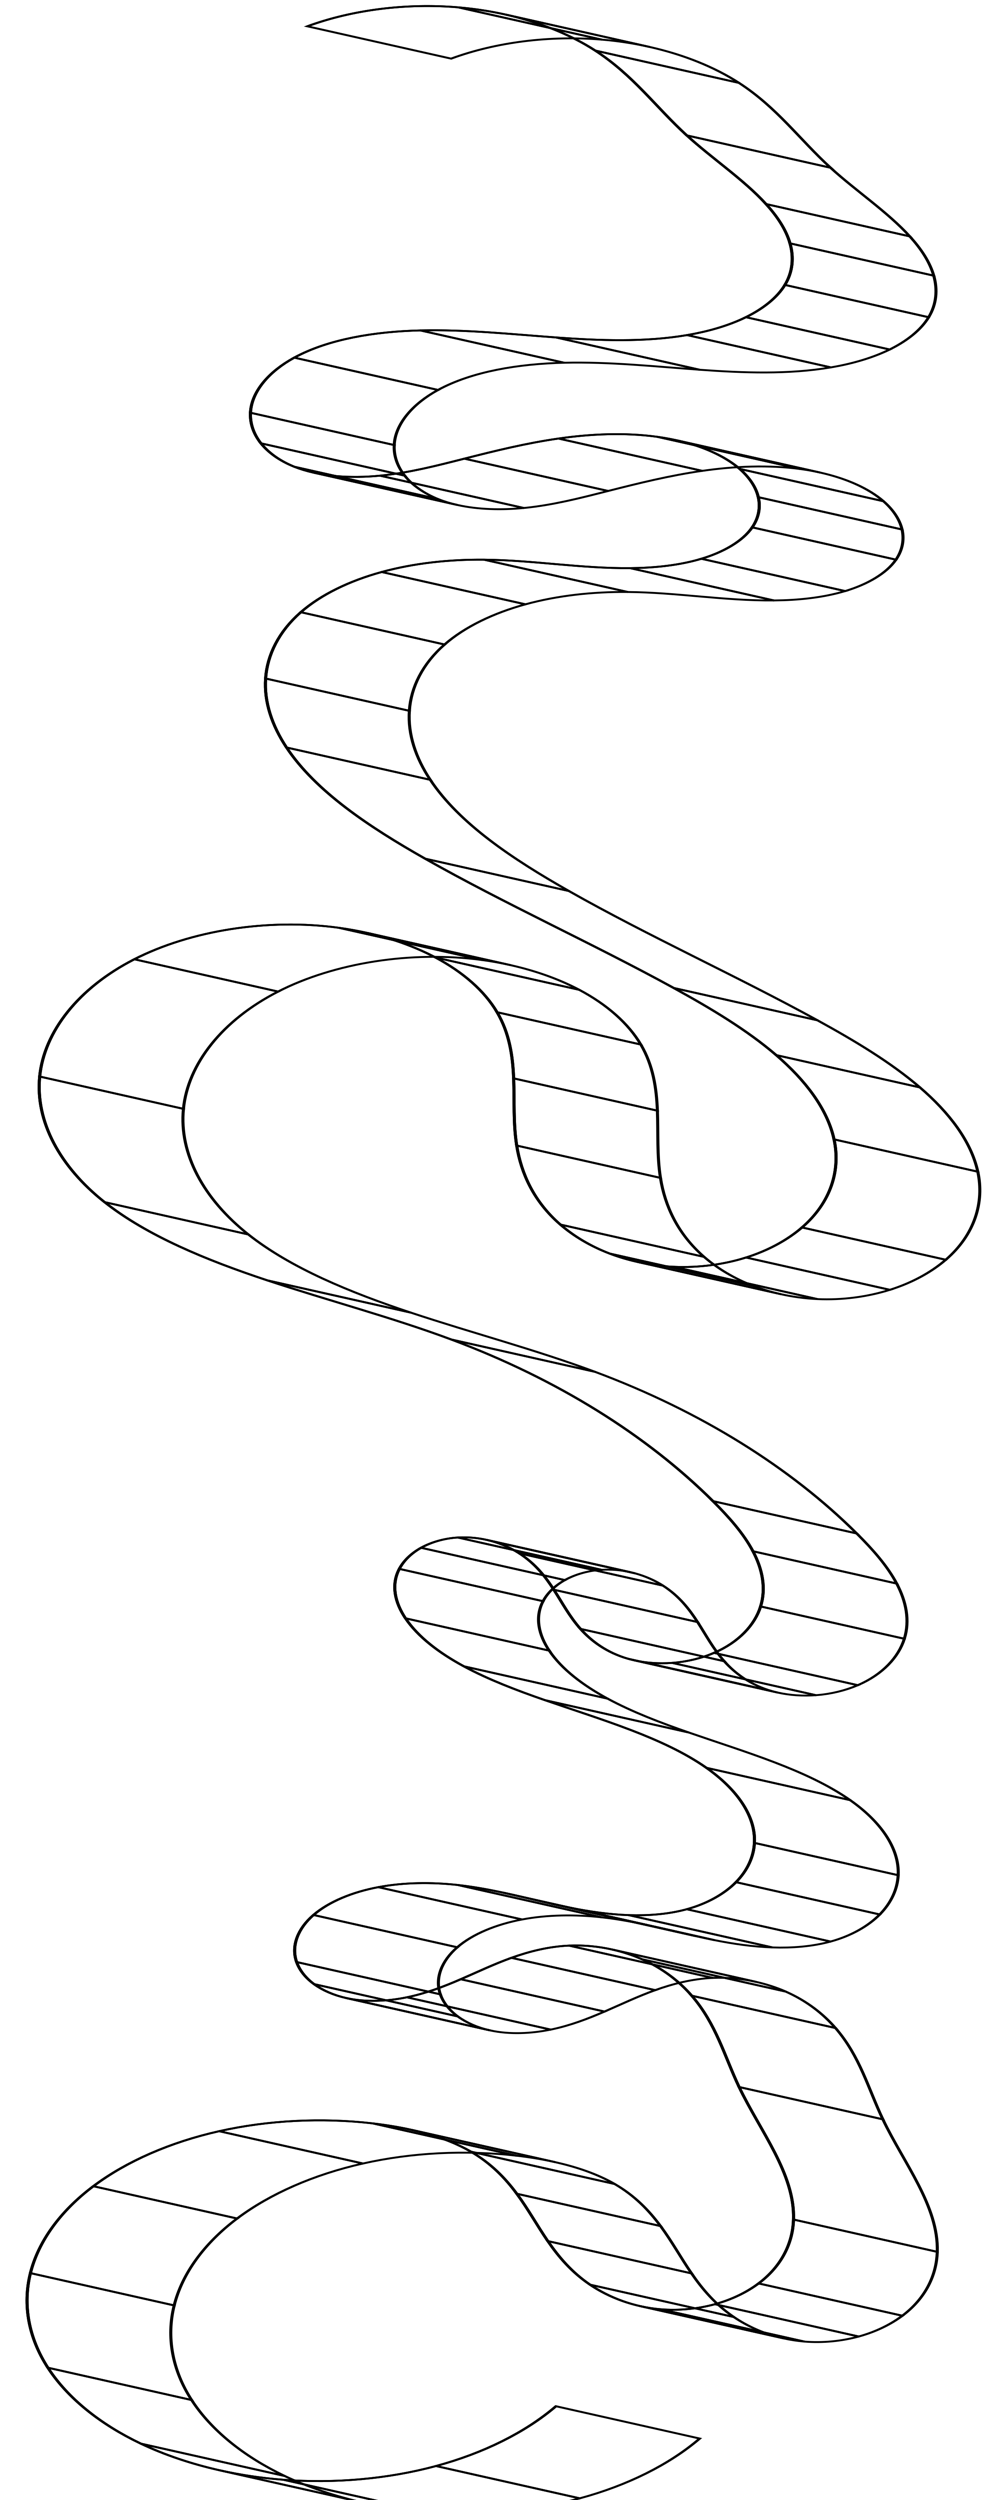 <?xml version="1.0" encoding="UTF-8" standalone="no"?>
<!-- Created with Inkscape (http://www.inkscape.org/) -->

<svg
   xmlns:dc="http://purl.org/dc/elements/1.1/"
   xmlns:cc="http://creativecommons.org/ns#"
   xmlns:rdf="http://www.w3.org/1999/02/22-rdf-syntax-ns#"
   xmlns:svg="http://www.w3.org/2000/svg"
   xmlns="http://www.w3.org/2000/svg"
   xmlns:sodipodi="http://sodipodi.sourceforge.net/DTD/sodipodi-0.dtd"
   xmlns:inkscape="http://www.inkscape.org/namespaces/inkscape"
   id="svg8"
   version="1.1"
   viewBox="0 0 529.167 1322.917"
   height="5000"
   width="2000"
   inkscape:version="0.92.4 (5da689c313, 2019-01-14)"
   sodipodi:docname="scrolls.svg">
  <defs
     id="defs2">
    <inkscape:path-effect
       effect="spiro"
       id="path-effect1706"
       is_visible="true" />
    <inkscape:path-effect
       effect="spiro"
       id="path-effect817"
       is_visible="true" />
  </defs>
  <sodipodi:namedview
     id="base"
     pagecolor="#ffffff"
     bordercolor="#666666"
     borderopacity="1.0"
     inkscape:pageopacity="0.0"
     inkscape:pageshadow="2"
     inkscape:zoom="0.12374369"
     inkscape:cx="606.73005"
     inkscape:cy="2789.7167"
     inkscape:document-units="mm"
     inkscape:current-layer="g2297"
     showgrid="false"
     inkscape:window-width="1920"
     inkscape:window-height="1016"
     inkscape:window-x="0"
     inkscape:window-y="27"
     inkscape:window-maximized="1"
     units="px"
     fit-margin-top="5"
     fit-margin-left="5"
     fit-margin-right="5"
     fit-margin-bottom="5" />
  <g
     inkscape:label="Layer 1"
     inkscape:groupmode="layer"
     id="layer1"
     transform="translate(56.733,1010.509)">
    <g
       id="g2297"
       style="stroke:#646464;stroke-width:1;stroke-miterlimit:4;stroke-dasharray:none;stroke-opacity:1"
       transform="matrix(1.619,0,0,1,42.79,0)">
      <g
         id="g1164"
         transform="translate(2.641,8.553)">
        <g
           id="g1161"
           style="fill:none;stroke:#000000;stroke-width:1;stroke-linecap:butt;stroke-linejoin:miter;stroke-miterlimit:4;stroke-dasharray:none;stroke-opacity:1">
          <path
             id="path935"
             d="m 36.349,-1005.137 c 14.675,-8.752 32.354,-12.356 49.284,-10.047 l 46.985,17.101 c -16.93,-2.309 -34.609,1.295 -49.284,10.047 z"
             inkscape:connector-curvature="0" />
          <path
             id="path937"
             d="m 85.633,-1015.184 c 5.319,0.725 10.553,2.033 15.597,3.869 l 46.985,17.101 c -5.043,-1.836 -10.278,-3.143 -15.597,-3.869 z"
             inkscape:connector-curvature="0" />
          <path
             id="path939"
             d="m 101.23,-1011.315 c 11.009,4.007 21.108,10.53 29.198,19.008 l 46.985,17.101 c -8.09,-8.478 -18.189,-15.001 -29.198,-19.008 z"
             inkscape:connector-curvature="0" />
          <path
             id="path941"
             d="m 130.428,-992.308 c 12.443,13.039 19.828,29.977 29.934,44.901 l 46.985,17.101 c -10.106,-14.924 -17.491,-31.862 -29.934,-44.901 z"
             inkscape:connector-curvature="0" />
          <path
             id="path943"
             d="m 160.362,-947.406 c 8.344,12.322 18.607,23.353 25.901,36.325 l 46.985,17.101 c -7.294,-12.972 -17.557,-24.003 -25.901,-36.325 z"
             inkscape:connector-curvature="0" />
          <path
             id="path945"
             d="m 186.263,-911.081 c 3.647,6.486 6.533,13.464 7.83,20.791 l 46.985,17.101 c -1.297,-7.327 -4.183,-14.305 -7.83,-20.791 z"
             inkscape:connector-curvature="0" />
          <path
             id="path947"
             d="m 194.093,-890.29 c 1.297,7.327 0.954,15.028 -1.659,21.995 l 46.985,17.101 c 2.613,-6.967 2.956,-14.668 1.659,-21.995 z"
             inkscape:connector-curvature="0" />
          <path
             id="path949"
             d="m 192.434,-868.295 c -2.525,6.734 -7.115,12.611 -12.75,17.08 l 46.985,17.101 c 5.636,-4.469 10.225,-10.345 12.75,-17.08 z"
             inkscape:connector-curvature="0" />
          <path
             id="path951"
             d="m 179.684,-851.215 c -5.636,4.469 -12.29,7.564 -19.225,9.471 l 46.985,17.101 c 6.935,-1.907 13.59,-5.002 19.225,-9.471 z"
             inkscape:connector-curvature="0" />
          <path
             id="path953"
             d="m 160.459,-841.744 c -13.87,3.814 -28.574,2.925 -42.86,1.245 l 46.985,17.101 c 14.286,1.68 28.99,2.569 42.86,-1.245 z"
             inkscape:connector-curvature="0" />
          <path
             id="path955"
             d="m 117.599,-840.499 c -14.741,-1.733 -29.487,-4.28 -44.318,-3.713 l 46.985,17.101 c 14.831,-0.567 29.577,1.98 44.318,3.713 z"
             inkscape:connector-curvature="0" />
          <path
             id="path957"
             d="m 73.28,-844.211 c -14.831,0.567 -30.082,4.58 -41.208,14.403 l 46.985,17.101 c 11.126,-9.824 26.377,-13.836 41.208,-14.403 z"
             inkscape:connector-curvature="0" />
          <path
             id="path959"
             d="m 32.072,-829.808 c -8.347,7.37 -13.982,18.027 -14.321,29.157 l 46.985,17.101 c 0.339,-11.13 5.973,-21.787 14.321,-29.157 z"
             inkscape:connector-curvature="0" />
          <path
             id="path961"
             d="m 17.751,-800.651 c -0.17,5.565 0.971,11.182 3.424,16.181 l 46.985,17.101 c -2.453,-4.998 -3.593,-10.616 -3.424,-16.181 z"
             inkscape:connector-curvature="0" />
          <path
             id="path963"
             d="m 21.175,-784.47 c 2.453,4.998 6.227,9.361 10.897,12.392 l 46.985,17.101 c -4.67,-3.031 -8.444,-7.394 -10.897,-12.392 z"
             inkscape:connector-curvature="0" />
          <path
             id="path965"
             d="m 32.072,-772.078 c 1.982,1.286 4.094,2.316 6.294,3.117 l 46.985,17.101 c -2.2,-0.801 -4.312,-1.831 -6.294,-3.117 z"
             inkscape:connector-curvature="0" />
          <path
             id="path967"
             d="m 38.366,-768.96 c 6.824,2.484 14.493,2.758 21.73,1.61 l 46.985,17.101 c -7.238,1.149 -14.906,0.874 -21.73,-1.61 z"
             inkscape:connector-curvature="0" />
          <path
             id="path969"
             d="m 60.096,-767.351 c 9.571,-1.519 18.607,-5.315 27.568,-9.003 l 46.985,17.101 c -8.961,3.688 -17.997,7.484 -27.568,9.003 z"
             inkscape:connector-curvature="0" />
          <path
             id="path971"
             d="m 87.664,-776.354 c 10.044,-4.134 20.176,-8.188 30.755,-10.647 l 46.985,17.101 c -10.579,2.459 -20.711,6.513 -30.755,10.647 z"
             inkscape:connector-curvature="0" />
          <path
             id="path973"
             d="m 118.419,-787.001 c 10.579,-2.459 21.696,-3.281 32.297,-0.914 l 46.985,17.101 c -10.6,-2.366 -21.718,-1.545 -32.297,0.914 z"
             inkscape:connector-curvature="0" />
          <path
             id="path975"
             d="m 150.716,-787.916 c 2.145,0.479 4.268,1.097 6.343,1.852 l 46.985,17.101 c -2.074,-0.755 -4.197,-1.373 -6.343,-1.852 z"
             inkscape:connector-curvature="0" />
          <path
             id="path977"
             d="m 157.058,-786.064 c 8.175,2.975 15.589,8.074 20.602,15.14 l 46.985,17.101 c -5.013,-7.065 -12.427,-12.164 -20.602,-15.14 z"
             inkscape:connector-curvature="0" />
          <path
             id="path979"
             d="m 177.66,-770.924 c 3.142,4.429 5.302,9.577 6.075,14.952 l 46.985,17.101 c -0.773,-5.375 -2.933,-10.523 -6.075,-14.952 z"
             inkscape:connector-curvature="0" />
          <path
             id="path981"
             d="m 183.735,-755.972 c 0.773,5.375 0.138,10.971 -1.992,15.966 l 46.985,17.101 c 2.13,-4.995 2.765,-10.591 1.992,-15.966 z"
             inkscape:connector-curvature="0" />
          <path
             id="path983"
             d="m 181.743,-740.005 c -3.138,7.362 -9.404,13.133 -16.606,16.622 l 46.985,17.101 c 7.202,-3.489 13.468,-9.261 16.606,-16.622 z"
             inkscape:connector-curvature="0" />
          <path
             id="path985"
             d="m 165.137,-723.383 c -7.202,3.489 -15.294,4.836 -23.295,4.958 l 46.985,17.101 c 8.002,-0.121 16.093,-1.468 23.295,-4.958 z"
             inkscape:connector-curvature="0" />
          <path
             id="path987"
             d="m 141.842,-718.425 c -16.003,0.243 -31.759,-4.237 -47.763,-4.475 l 46.985,17.101 c 16.004,0.238 31.759,4.717 47.763,4.475 z"
             inkscape:connector-curvature="0" />
          <path
             id="path989"
             d="m 94.079,-722.9 c -11.445,-0.17 -22.979,1.879 -33.441,6.523 l 46.985,17.101 c 10.462,-4.643 21.996,-6.693 33.441,-6.523 z"
             inkscape:connector-curvature="0" />
          <path
             id="path991"
             d="m 60.638,-716.377 c -10.462,4.643 -19.82,11.927 -26.427,21.273 l 46.985,17.101 c 6.607,-9.347 15.965,-16.63 26.427,-21.273 z"
             inkscape:connector-curvature="0" />
          <path
             id="path993"
             d="m 34.211,-695.104 c -7.203,10.189 -10.982,22.617 -11.512,35.084 l 46.985,17.101 c 0.529,-12.467 4.309,-24.894 11.512,-35.084 z"
             inkscape:connector-curvature="0" />
          <path
             id="path995"
             d="m 22.699,-660.02 c -0.529,12.467 2.105,24.964 6.84,36.509 l 46.985,17.101 c -4.735,-11.545 -7.369,-24.042 -6.84,-36.509 z"
             inkscape:connector-curvature="0" />
          <path
             id="path997"
             d="m 29.539,-623.511 c 9.469,23.09 26.906,41.965 45.297,58.835 l 46.985,17.101 c -18.391,-16.869 -35.827,-35.745 -45.297,-58.835 z"
             inkscape:connector-curvature="0" />
          <path
             id="path999"
             d="m 74.835,-564.676 c 26.096,23.937 54.776,44.902 81.25,68.421 l 46.985,17.101 c -26.474,-23.519 -55.154,-44.484 -81.25,-68.421 z"
             inkscape:connector-curvature="0" />
          <path
             id="path1001"
             d="m 156.085,-496.255 c 12.192,10.831 23.978,22.278 33.494,35.522 l 46.985,17.101 c -9.516,-13.244 -21.302,-24.691 -33.494,-35.522 z"
             inkscape:connector-curvature="0" />
          <path
             id="path1003"
             d="m 189.58,-460.733 c 9.516,13.244 16.726,28.432 18.912,44.593 l 46.985,17.101 c -2.186,-16.161 -9.396,-31.349 -18.912,-44.593 z"
             inkscape:connector-curvature="0" />
          <path
             id="path1005"
             d="m 208.492,-416.14 c 2.186,16.161 -0.975,33.345 -10.469,46.606 l 46.985,17.101 c 9.493,-13.261 12.655,-30.444 10.469,-46.606 z"
             inkscape:connector-curvature="0" />
          <path
             id="path1007"
             d="m 198.023,-369.534 c -4.747,6.63 -11.015,12.201 -18.28,15.904 l 46.985,17.101 c 7.265,-3.703 13.533,-9.274 18.28,-15.904 z"
             inkscape:connector-curvature="0" />
          <path
             id="path1009"
             d="m 179.743,-353.63 c -7.265,3.703 -15.525,5.506 -23.658,4.907 l 46.985,17.101 c 8.132,0.599 16.393,-1.204 23.658,-4.907 z"
             inkscape:connector-curvature="0" />
          <path
             id="path1011"
             d="m 156.085,-348.723 c -4.067,-0.3 -8.076,-1.195 -11.909,-2.59 l 46.985,17.101 c 3.833,1.395 7.842,2.29 11.909,2.59 z"
             inkscape:connector-curvature="0" />
          <path
             id="path1013"
             d="m 144.176,-351.312 c -3.167,-1.153 -6.213,-2.646 -9.073,-4.428 l 46.985,17.101 c 2.86,1.781 5.906,3.275 9.073,4.428 z"
             inkscape:connector-curvature="0" />
          <path
             id="path1015"
             d="m 135.103,-355.74 c -6.321,-3.937 -11.74,-9.256 -16.063,-15.32 l 46.985,17.101 c 4.323,6.064 9.742,11.382 16.063,15.32 z"
             inkscape:connector-curvature="0" />
          <path
             id="path1017"
             d="m 119.04,-371.06 c -8.647,-12.128 -12.809,-26.985 -14.27,-41.808 l 46.985,17.101 c 1.461,14.823 5.623,29.68 14.27,41.808 z"
             inkscape:connector-curvature="0" />
          <path
             id="path1019"
             d="m 104.77,-412.867 c -1.163,-11.803 -0.711,-23.698 -1.001,-35.555 l 46.985,17.101 c 0.29,11.857 -0.162,23.751 1.001,35.555 z"
             inkscape:connector-curvature="0" />
          <path
             id="path1021"
             d="m 103.769,-448.422 c -0.29,-11.857 -1.359,-23.859 -5.414,-35.005 l 46.985,17.101 c 4.055,11.145 5.124,23.148 5.414,35.005 z"
             inkscape:connector-curvature="0" />
          <path
             id="path1023"
             d="m 98.355,-483.427 c -4.064,-11.169 -11.106,-21.222 -20.129,-28.957 l 46.985,17.101 c 9.023,7.736 16.066,17.788 20.129,28.957 z"
             inkscape:connector-curvature="0" />
          <path
             id="path1025"
             d="m 78.226,-512.384 c -6.598,-5.656 -14.24,-10.071 -22.408,-13.043 l 46.985,17.101 c 8.168,2.973 15.81,7.387 22.408,13.043 z"
             inkscape:connector-curvature="0" />
          <path
             id="path1027"
             d="m 55.818,-525.427 c -3.003,-1.093 -6.076,-1.991 -9.195,-2.684 l 46.985,17.101 c 3.119,0.693 6.193,1.591 9.195,2.684 z"
             inkscape:connector-curvature="0" />
          <path
             id="path1029"
             d="m 46.623,-528.111 c -23.204,-5.158 -48.521,1.499 -66.829,16.661 l 46.985,17.101 C 45.086,-509.512 70.403,-516.168 93.607,-511.01 Z"
             inkscape:connector-curvature="0" />
          <path
             id="path1031"
             d="m -20.206,-511.45 c -18.307,15.162 -29.477,38.333 -30.935,62.059 l 46.985,17.101 c 1.459,-23.726 12.628,-46.897 30.935,-62.059 z"
             inkscape:connector-curvature="0" />
          <path
             id="path1033"
             d="m -51.141,-449.392 c -1.459,23.726 6.566,47.732 21.207,66.459 l 46.985,17.101 C 2.409,-384.559 -5.615,-408.565 -4.157,-432.291 Z"
             inkscape:connector-curvature="0" />
          <path
             id="path1035"
             d="m -29.934,-382.933 c 13.931,17.818 33.229,30.669 53.148,41.382 l 46.985,17.101 c -19.919,-10.713 -39.217,-23.564 -53.148,-41.382 z"
             inkscape:connector-curvature="0" />
          <path
             id="path1037"
             d="m 23.214,-341.551 c 19.919,10.713 40.816,19.618 60.174,31.315 l 46.985,17.101 c -19.358,-11.697 -40.255,-20.602 -60.174,-31.315 z"
             inkscape:connector-curvature="0" />
          <path
             id="path1039"
             d="m 83.388,-310.236 c 34.829,21.046 64.065,50.951 85.526,85.526 l 46.985,17.101 c -21.461,-34.575 -50.697,-64.48 -85.526,-85.526 z"
             inkscape:connector-curvature="0" />
          <path
             id="path1041"
             d="m 168.914,-224.71 c 5.21,8.393 10.003,17.127 13.075,26.516 l 46.985,17.101 c -3.071,-9.389 -7.865,-18.123 -13.075,-26.516 z"
             inkscape:connector-curvature="0" />
          <path
             id="path1043"
             d="m 181.989,-198.193 c 3.071,9.389 4.365,19.513 2.497,29.213 l 46.985,17.101 c 1.869,-9.701 0.575,-19.824 -2.497,-29.213 z"
             inkscape:connector-curvature="0" />
          <path
             id="path1045"
             d="m 184.486,-168.98 c -1.869,9.701 -7.106,18.935 -15.22,24.57 l 46.985,17.101 c 8.115,-5.634 13.351,-14.869 15.22,-24.57 z"
             inkscape:connector-curvature="0" />
          <path
             id="path1047"
             d="m 169.266,-144.41 c -4.057,2.817 -8.78,4.702 -13.684,5.293 l 46.985,17.101 c 4.904,-0.591 9.627,-2.476 13.684,-5.293 z"
             inkscape:connector-curvature="0" />
          <path
             id="path1049"
             d="m 155.581,-139.117 c -4.201,0.507 -8.528,0.051 -12.5,-1.395 l 46.985,17.101 c 3.972,1.446 8.299,1.901 12.5,1.395 z"
             inkscape:connector-curvature="0" />
          <path
             id="path1051"
             d="m 143.081,-140.512 c -0.665,-0.242 -1.32,-0.512 -1.963,-0.809 l 46.985,17.101 c 0.643,0.298 1.298,0.567 1.963,0.809 z"
             inkscape:connector-curvature="0" />
          <path
             id="path1053"
             d="m 141.118,-141.322 c -6.805,-3.151 -11.893,-9.203 -15.501,-15.778 l 46.985,17.101 c 3.608,6.575 8.696,12.627 15.501,15.778 z"
             inkscape:connector-curvature="0" />
          <path
             id="path1055"
             d="m 125.617,-157.1 c -3.608,-6.575 -5.933,-13.758 -8.708,-20.726 l 46.985,17.101 c 2.775,6.967 5.1,14.151 8.708,20.726 z"
             inkscape:connector-curvature="0" />
          <path
             id="path1057"
             d="m 116.91,-177.825 c -2.775,-6.967 -6.105,-13.884 -11.317,-19.276 l 46.985,17.101 c 5.212,5.393 8.542,12.309 11.317,19.276 z"
             inkscape:connector-curvature="0" />
          <path
             id="path1059"
             d="m 105.593,-197.102 c -2.606,-2.696 -5.67,-4.979 -9.1,-6.494 l 46.985,17.101 c 3.43,1.514 6.494,3.797 9.1,6.494 z"
             inkscape:connector-curvature="0" />
          <path
             id="path1061"
             d="m 96.493,-203.595 c -0.488,-0.216 -0.984,-0.415 -1.486,-0.598 l 46.985,17.101 c 0.502,0.183 0.998,0.382 1.486,0.598 z"
             inkscape:connector-curvature="0" />
          <path
             id="path1063"
             d="m 95.007,-204.193 c -3.026,-1.101 -6.28,-1.592 -9.481,-1.273 l 46.985,17.101 c 3.2,-0.318 6.455,0.172 9.481,1.273 z"
             inkscape:connector-curvature="0" />
          <path
             id="path1065"
             d="m 85.526,-205.466 c -4.444,0.442 -8.682,2.449 -12.001,5.437 l 46.985,17.101 c 3.319,-2.988 7.557,-4.995 12.001,-5.437 z"
             inkscape:connector-curvature="0" />
          <path
             id="path1067"
             d="m 73.525,-200.029 c -3.319,2.988 -5.733,6.925 -7.12,11.17 l 46.985,17.101 c 1.386,-4.245 3.8,-8.182 7.12,-11.17 z"
             inkscape:connector-curvature="0" />
          <path
             id="path1069"
             d="m 66.406,-188.859 c -2.773,8.491 -1.418,17.91 2.015,26.156 l 46.985,17.101 c -3.433,-8.246 -4.788,-17.665 -2.015,-26.156 z"
             inkscape:connector-curvature="0" />
          <path
             id="path1071"
             d="m 68.421,-162.703 c 4.106,9.864 11.04,18.369 19.082,25.404 l 46.985,17.101 c -8.042,-7.035 -14.976,-15.54 -19.082,-25.404 z"
             inkscape:connector-curvature="0" />
          <path
             id="path1073"
             d="m 87.503,-137.299 c 8.042,7.035 17.193,12.682 26.51,17.912 l 46.985,17.101 c -9.317,-5.229 -18.469,-10.877 -26.51,-17.912 z"
             inkscape:connector-curvature="0" />
          <path
             id="path1075"
             d="m 114.014,-119.387 c 18.634,10.459 38.628,19.771 52.763,35.796 l 46.985,17.101 c -14.135,-16.026 -34.128,-25.338 -52.763,-35.796 z"
             inkscape:connector-curvature="0" />
          <path
             id="path1077"
             d="m 166.776,-83.591 c 9.647,10.937 16.162,25.152 15.693,39.728 l 46.985,17.101 c 0.469,-14.576 -6.046,-28.791 -15.693,-39.728 z"
             inkscape:connector-curvature="0" />
          <path
             id="path1079"
             d="m 182.469,-43.863 c -0.235,7.288 -2.227,14.553 -6.022,20.779 l 46.985,17.101 c 3.795,-6.227 5.787,-13.491 6.022,-20.779 z"
             inkscape:connector-curvature="0" />
          <path
             id="path1081"
             d="m 176.447,-23.084 c -3.795,6.227 -9.417,11.378 -16.085,14.328 l 46.985,17.101 c 6.668,-2.95 12.291,-8.101 16.085,-14.328 z"
             inkscape:connector-curvature="0" />
          <path
             id="path1083"
             d="m 160.362,-8.756 c -5.921,2.619 -12.524,3.472 -18.988,3.114 l 46.985,17.101 c 6.464,0.358 13.068,-0.495 18.988,-3.114 z"
             inkscape:connector-curvature="0" />
          <path
             id="path1085"
             d="M 141.373,-5.642 C 134.909,-6 128.559,-7.532 122.397,-9.517 l 46.985,17.101 c 6.162,1.985 12.513,3.517 18.977,3.875 z"
             inkscape:connector-curvature="0" />
          <path
             id="path1087"
             d="m 122.397,-9.517 c -2.065,-0.665 -4.116,-1.382 -6.159,-2.126 l 46.985,17.101 c 2.043,0.744 4.094,1.461 6.159,2.126 z"
             inkscape:connector-curvature="0" />
          <path
             id="path1089"
             d="m 116.238,-11.643 c -5.291,-1.926 -10.529,-4.029 -15.835,-5.871 l 46.985,17.101 c 5.306,1.842 10.545,3.946 15.835,5.871 z"
             inkscape:connector-curvature="0" />
          <path
             id="path1091"
             d="m 100.402,-17.514 c -4.871,-1.691 -9.798,-3.161 -14.876,-4.071 l 46.985,17.101 c 5.078,0.91 10.005,2.38 14.876,4.071 z"
             inkscape:connector-curvature="0" />
          <path
             id="path1093"
             d="m 85.526,-21.585 c -8.616,-1.544 -17.616,-1.406 -25.99,1.144 l 46.985,17.101 c 8.373,-2.55 17.374,-2.688 25.99,-1.144 z"
             inkscape:connector-curvature="0" />
          <path
             id="path1095"
             d="m 59.536,-20.44 c -8.373,2.55 -16.085,7.605 -21.178,14.724 L 85.343,11.384 C 90.436,4.265 98.148,-0.789 106.521,-3.339 Z"
             inkscape:connector-curvature="0" />
          <path
             id="path1097"
             d="M 38.359,-5.717 C 33.266,1.403 30.968,10.627 32.833,19.179 l 46.985,17.101 c -1.864,-8.552 0.434,-17.776 5.526,-24.896 z"
             inkscape:connector-curvature="0" />
          <path
             id="path1099"
             d="m 32.833,19.179 c 0.932,4.276 2.878,8.339 5.699,11.686 L 85.516,47.966 C 82.695,44.62 80.75,40.556 79.817,36.28 Z"
             inkscape:connector-curvature="0" />
          <path
             id="path1101"
             d="m 38.531,30.865 c 2.772,3.288 6.391,5.871 10.431,7.342 L 95.947,55.308 C 91.907,53.837 88.288,51.254 85.516,47.966 Z"
             inkscape:connector-curvature="0" />
          <path
             id="path1103"
             d="m 48.963,38.207 c 0.072,0.026 0.143,0.052 0.215,0.077 l 46.985,17.101 c -0.072,-0.025 -0.143,-0.051 -0.215,-0.077 z"
             inkscape:connector-curvature="0" />
          <path
             id="path1105"
             d="m 49.178,38.284 c 6.313,2.228 13.362,1.674 19.713,-0.443 L 115.875,54.941 c -6.351,2.117 -13.4,2.671 -19.713,0.443 z"
             inkscape:connector-curvature="0" />
          <path
             id="path1107"
             d="M 68.891,37.84 C 75.241,35.723 80.994,32.133 86.479,28.294 L 133.463,45.395 c -5.485,3.839 -11.237,7.429 -17.588,9.546 z"
             inkscape:connector-curvature="0" />
          <path
             id="path1109"
             d="m 86.479,28.294 c 5.485,-3.839 10.784,-7.967 16.568,-11.337 l 46.985,17.101 c -5.785,3.37 -11.084,7.498 -16.568,11.337 z"
             inkscape:connector-curvature="0" />
          <path
             id="path1111"
             d="m 103.047,16.957 c 5.785,-3.37 12.151,-5.986 18.828,-6.469 l 46.985,17.101 c -6.677,0.483 -13.044,3.1 -18.828,6.469 z"
             inkscape:connector-curvature="0" />
          <path
             id="path1113"
             d="m 121.875,10.488 c 4.796,-0.347 9.607,0.439 14.13,2.086 l 46.985,17.101 c -4.524,-1.647 -9.335,-2.433 -14.13,-2.086 z"
             inkscape:connector-curvature="0" />
          <path
             id="path1115"
             d="m 136.005,12.573 c 3.453,1.257 6.738,3.014 9.721,5.152 l 46.985,17.101 c -2.983,-2.137 -6.268,-3.895 -9.721,-5.152 z"
             inkscape:connector-curvature="0" />
          <path
             id="path1117"
             d="m 145.726,17.725 c 6.891,4.938 12.251,11.799 16.253,19.273 l 46.985,17.101 C 204.962,46.625 199.602,39.764 192.711,34.826 Z"
             inkscape:connector-curvature="0" />
          <path
             id="path1119"
             d="m 161.98,36.998 c 8.005,14.947 10.698,32.06 15.487,48.325 L 224.452,102.424 c -4.79,-16.265 -7.482,-33.378 -15.487,-48.325 z"
             inkscape:connector-curvature="0" />
          <path
             id="path1121"
             d="m 177.467,85.323 c 6.848,23.253 18.259,45.887 17.781,70.122 l 46.985,17.101 C 242.711,148.311 231.299,125.677 224.452,102.424 Z"
             inkscape:connector-curvature="0" />
          <path
             id="path1123"
             d="m 195.248,155.445 c -0.239,12.118 -3.706,24.454 -11.416,33.806 l 46.985,17.101 c 7.71,-9.352 11.177,-21.688 11.416,-33.806 z"
             inkscape:connector-curvature="0" />
          <path
             id="path1125"
             d="m 183.832,189.251 c -3.855,4.676 -8.732,8.541 -14.272,10.997 l 46.985,17.101 c 5.54,-2.456 10.417,-6.322 14.272,-10.997 z"
             inkscape:connector-curvature="0" />
          <path
             id="path1127"
             d="m 169.56,200.248 c -5.54,2.456 -11.745,3.476 -17.751,2.673 l 46.985,17.101 c 6.007,0.802 12.211,-0.217 17.751,-2.673 z"
             inkscape:connector-curvature="0" />
          <path
             id="path1129"
             d="m 151.809,202.922 c -2.293,-0.306 -4.53,-0.873 -6.69,-1.66 l 46.985,17.101 c 2.16,0.786 4.397,1.353 6.69,1.66 z"
             inkscape:connector-curvature="0" />
          <path
             id="path1131"
             d="m 145.119,201.262 c -6.251,-2.275 -11.866,-6.388 -16.37,-11.34 l 46.985,17.101 c 4.504,4.952 10.118,9.065 16.37,11.34 z"
             inkscape:connector-curvature="0" />
          <path
             id="path1133"
             d="m 128.749,189.922 c -6.06,-6.664 -10.292,-14.783 -13.811,-23.075 l 46.985,17.101 c 3.519,8.292 7.751,16.411 13.811,23.075 z"
             inkscape:connector-curvature="0" />
          <path
             id="path1135"
             d="m 114.938,166.847 c -3.519,-8.292 -6.394,-16.852 -10.134,-25.046 l 46.985,17.101 c 3.74,8.194 6.615,16.755 10.134,25.046 z"
             inkscape:connector-curvature="0" />
          <path
             id="path1137"
             d="m 104.804,141.8 c -3.74,-8.194 -8.426,-16.111 -15.001,-22.267 l 46.985,17.101 c 6.575,6.156 11.262,14.073 15.001,22.267 z"
             inkscape:connector-curvature="0" />
          <path
             id="path1139"
             d="m 89.803,119.533 c -5.546,-5.192 -12.245,-8.94 -19.408,-11.547 l 46.985,17.101 c 7.163,2.607 13.862,6.355 19.408,11.547 z"
             inkscape:connector-curvature="0" />
          <path
             id="path1141"
             d="m 70.394,107.986 c -4.112,-1.497 -8.377,-2.617 -12.664,-3.42 l 46.985,17.101 c 4.287,0.802 8.552,1.923 12.664,3.42 z"
             inkscape:connector-curvature="0" />
          <path
             id="path1143"
             d="M 57.73,104.566 C 41.026,101.44 23.489,102.882 7.52,108.695 l 46.985,17.101 c 15.97,-5.813 33.506,-7.255 50.21,-4.129 z"
             inkscape:connector-curvature="0" />
          <path
             id="path1145"
             d="m 7.52,108.695 c -15.97,5.813 -30.33,15.981 -41.116,29.113 l 46.985,17.101 c 10.787,-13.132 25.147,-23.3 41.116,-29.113 z"
             inkscape:connector-curvature="0" />
          <path
             id="path1147"
             d="m -33.597,137.808 c -10.787,13.132 -17.971,29.194 -20.571,45.989 l 46.985,17.101 c 2.6,-16.795 9.784,-32.856 20.571,-45.989 z"
             inkscape:connector-curvature="0" />
          <path
             id="path1149"
             d="m -54.168,183.797 c -2.6,16.795 -0.607,34.277 5.704,50.056 l 46.985,17.101 C -7.79,235.175 -9.782,217.693 -7.183,200.898 Z"
             inkscape:connector-curvature="0" />
          <path
             id="path1151"
             d="m -48.463,233.853 c 6.312,15.779 16.926,29.813 30.391,40.181 l 46.985,17.101 C 15.447,280.767 4.833,266.733 -1.479,250.954 Z"
             inkscape:connector-curvature="0" />
          <path
             id="path1153"
             d="m -18.073,274.034 c 7.756,5.972 16.445,10.719 25.643,14.067 l 46.985,17.101 C 45.357,301.855 36.668,297.108 28.912,291.135 Z"
             inkscape:connector-curvature="0" />
          <path
             id="path1155"
             d="m 7.57,288.101 c 6.771,2.464 13.818,4.17 20.97,5.048 l 46.985,17.101 c -7.152,-0.878 -14.199,-2.584 -20.97,-5.048 z"
             inkscape:connector-curvature="0" />
          <path
             id="path1157"
             d="m 28.54,293.15 c 16.868,2.071 34.279,-0.47 49.852,-7.274 l 46.985,17.101 c -15.573,6.804 -32.984,9.345 -49.852,7.274 z"
             inkscape:connector-curvature="0" />
          <path
             id="path1159"
             d="M 78.392,285.876 C 93.965,279.071 107.658,268.021 117.599,254.237 l 46.985,17.101 c -9.941,13.784 -23.634,24.834 -39.207,31.638 z"
             inkscape:connector-curvature="0" />
        </g>
        <path
           style="fill:none;stroke:#000000;stroke-width:1;stroke-linecap:butt;stroke-linejoin:miter;stroke-miterlimit:4;stroke-dasharray:none;stroke-opacity:1"
           d="m 36.349,-1005.137 c 14.675,-8.752 32.354,-12.356 49.284,-10.047 16.93,2.309 32.998,10.514 44.795,22.876 12.443,13.039 19.828,29.977 29.934,44.901 8.344,12.322 18.607,23.353 25.901,36.325 3.647,6.486 6.533,13.464 7.83,20.791 1.297,7.327 0.954,15.028 -1.659,21.995 -2.525,6.734 -7.115,12.611 -12.75,17.08 -5.636,4.469 -12.29,7.564 -19.225,9.471 -13.87,3.814 -28.574,2.925 -42.86,1.245 -14.741,-1.733 -29.487,-4.28 -44.318,-3.713 -14.831,0.567 -30.082,4.58 -41.208,14.403 -8.347,7.37 -13.982,18.027 -14.321,29.157 -0.17,5.565 0.971,11.182 3.424,16.181 2.453,4.998 6.227,9.361 10.897,12.392 8.128,5.276 18.453,6.246 28.024,4.727 9.571,-1.519 18.607,-5.315 27.568,-9.003 10.044,-4.134 20.176,-8.188 30.755,-10.647 10.579,-2.459 21.696,-3.281 32.297,-0.914 10.6,2.366 20.66,8.134 26.945,16.992 3.142,4.429 5.302,9.577 6.075,14.952 0.773,5.375 0.138,10.971 -1.992,15.966 -3.138,7.362 -9.404,13.133 -16.606,16.622 -7.202,3.489 -15.294,4.836 -23.295,4.958 -16.003,0.243 -31.759,-4.237 -47.763,-4.475 -11.445,-0.17 -22.979,1.879 -33.441,6.523 -10.462,4.643 -19.82,11.927 -26.427,21.273 -7.203,10.189 -10.982,22.617 -11.512,35.084 -0.529,12.467 2.105,24.964 6.84,36.509 9.469,23.09 26.906,41.965 45.297,58.835 26.096,23.937 54.776,44.902 81.25,68.421 12.192,10.831 23.978,22.278 33.494,35.522 9.516,13.244 16.726,28.432 18.912,44.593 2.186,16.161 -0.975,33.345 -10.469,46.606 -4.747,6.63 -11.015,12.201 -18.28,15.904 -7.265,3.703 -15.525,5.506 -23.658,4.907 -7.427,-0.547 -14.661,-3.08 -20.982,-7.017 -6.321,-3.937 -11.74,-9.256 -16.063,-15.32 -8.647,-12.128 -12.809,-26.985 -14.27,-41.808 -1.163,-11.803 -0.711,-23.698 -1.001,-35.555 -0.29,-11.857 -1.359,-23.859 -5.414,-35.005 -4.064,-11.169 -11.106,-21.222 -20.129,-28.957 -9.023,-7.736 -20.001,-13.149 -31.603,-15.728 -23.204,-5.158 -48.521,1.499 -66.829,16.661 -18.307,15.162 -29.477,38.333 -30.935,62.059 -1.459,23.726 6.566,47.732 21.207,66.459 13.931,17.818 33.229,30.669 53.148,41.382 19.919,10.713 40.816,19.618 60.174,31.315 34.829,21.046 64.065,50.951 85.526,85.526 5.21,8.393 10.003,17.127 13.075,26.516 3.071,9.389 4.365,19.513 2.497,29.213 -1.869,9.701 -7.106,18.935 -15.22,24.57 -4.057,2.817 -8.78,4.702 -13.684,5.293 -4.904,0.591 -9.981,-0.129 -14.463,-2.204 -6.805,-3.151 -11.893,-9.203 -15.501,-15.778 -3.608,-6.575 -5.933,-13.758 -8.708,-20.726 -2.775,-6.967 -6.105,-13.884 -11.317,-19.276 -2.606,-2.696 -5.67,-4.979 -9.1,-6.494 -3.43,-1.514 -7.236,-2.242 -10.967,-1.871 -4.444,0.442 -8.682,2.449 -12.001,5.437 -3.319,2.988 -5.733,6.925 -7.12,11.17 -2.773,8.491 -1.418,17.91 2.015,26.156 4.106,9.864 11.04,18.369 19.082,25.404 8.042,7.035 17.193,12.682 26.51,17.912 18.634,10.459 38.628,19.771 52.763,35.796 9.647,10.937 16.162,25.152 15.693,39.728 -0.235,7.288 -2.227,14.553 -6.022,20.779 -3.795,6.227 -9.417,11.378 -16.085,14.328 -5.921,2.619 -12.524,3.472 -18.988,3.114 -6.464,-0.358 -12.814,-1.89 -18.977,-3.875 -12.325,-3.969 -24.125,-9.784 -36.87,-12.068 -8.616,-1.544 -17.616,-1.406 -25.99,1.144 -8.373,2.55 -16.085,7.605 -21.178,14.724 -5.092,7.119 -7.391,16.344 -5.526,24.896 0.932,4.276 2.878,8.339 5.699,11.686 2.821,3.346 6.519,5.962 10.646,7.419 6.313,2.228 13.362,1.674 19.713,-0.443 6.351,-2.117 12.104,-5.707 17.588,-9.546 5.485,-3.839 10.784,-7.967 16.568,-11.337 5.785,-3.37 12.151,-5.986 18.828,-6.469 8.456,-0.612 16.96,2.3 23.851,7.238 6.891,4.938 12.251,11.799 16.253,19.273 8.005,14.947 10.698,32.06 15.487,48.325 6.848,23.253 18.259,45.887 17.781,70.122 -0.239,12.118 -3.706,24.454 -11.416,33.806 -3.855,4.676 -8.732,8.541 -14.272,10.997 -5.54,2.456 -11.745,3.476 -17.751,2.673 -8.928,-1.193 -16.999,-6.336 -23.06,-13 -6.06,-6.664 -10.292,-14.783 -13.811,-23.075 -3.519,-8.292 -6.394,-16.852 -10.134,-25.046 -3.74,-8.194 -8.426,-16.111 -15.001,-22.267 -8.73,-8.173 -20.318,-12.767 -32.072,-14.967 -16.705,-3.126 -34.241,-1.684 -50.21,4.129 -15.97,5.813 -30.33,15.981 -41.116,29.113 -10.787,13.132 -17.971,29.194 -20.571,45.989 -2.6,16.795 -0.607,34.277 5.704,50.056 6.312,15.779 16.926,29.813 30.391,40.181 13.465,10.369 29.745,17.045 46.613,19.116 16.868,2.071 34.279,-0.47 49.852,-7.274 15.573,-6.804 29.266,-17.854 39.207,-31.638"
           id="path1704"
           inkscape:connector-curvature="0"
           inkscape:path-effect="#path-effect1706"
           inkscape:original-d="m 36.348656,-1005.1367 c 31.359888,4.2761 62.719513,8.55239 94.078874,12.82897 31.35936,4.27657 19.95639,29.93392 29.93419,44.90128 9.97779,14.96736 21.38182,52.74092 32.07234,79.11178 10.69051,26.37085 -49.89005,18.53042 -74.83547,27.79603 -24.945418,9.26561 -57.017233,7.12692 -85.526246,10.69078 -28.5090148,3.56386 2.65e-4,38.48654 0,57.73021 -2.64e-4,19.24367 37.061637,-2.85114 55.592059,-4.27631 18.530427,-1.42517 62.719517,24.23216 94.078877,36.34865 31.35935,12.11649 -58.44268,11.40325 -87.664406,17.10526 -29.221734,5.70201 -39.911986,18.53041 -59.868374,27.79604 -19.95639,9.2656 27.083575,86.95142 40.624966,130.42752 13.541391,43.47609 54.166884,45.61374 81.249934,68.42101 27.08305,22.80724 2.7e-4,98.35491 0,147.53277 -2.6e-4,49.17784 -34.21023,-42.76341 -51.31575,-64.14471 -17.105512,-21.38129 -4.27604,-47.03969 -6.414464,-70.55913 -2.138421,-23.51948 -85.525984,66.99528 -128.289371,100.49332 -42.76339,33.49805 75.548449,48.46463 113.322275,72.69732 37.77383,24.23271 57.01776,57.01723 85.52625,85.52624 28.50848,28.50901 -18.53042,55.59182 -27.79603,83.38809 -9.26561,27.79631 -37.06111,-42.76338 -55.592063,-64.14468 -18.530951,-21.3813 -11.403235,28.50848 -17.105249,42.76312 -5.702014,14.25464 65.570392,52.74093 98.355182,79.111794 32.7848,26.370862 -4.27604,49.890044 -6.41446,74.8354634 C 158.22329,16.189536 110.47167,-17.308777 85.526247,-21.584814 60.580828,-25.860877 61.294075,18.327158 49.177593,38.283541 37.06111,58.23995 97.642732,19.752601 121.8749,10.487528 146.10707,1.2224544 158.93654,60.377572 177.46696,85.322991 195.99739,110.26841 160.36198,163.72178 151.80909,202.92158 143.2562,242.12137 110.47167,147.32926 89.802559,119.53348 69.133452,91.737708 68.421262,109.55515 57.730217,104.5664 47.039172,99.57763 97.642732,204.34675 117.59859,254.23733" />
      </g>
    </g>
  </g>
</svg>
